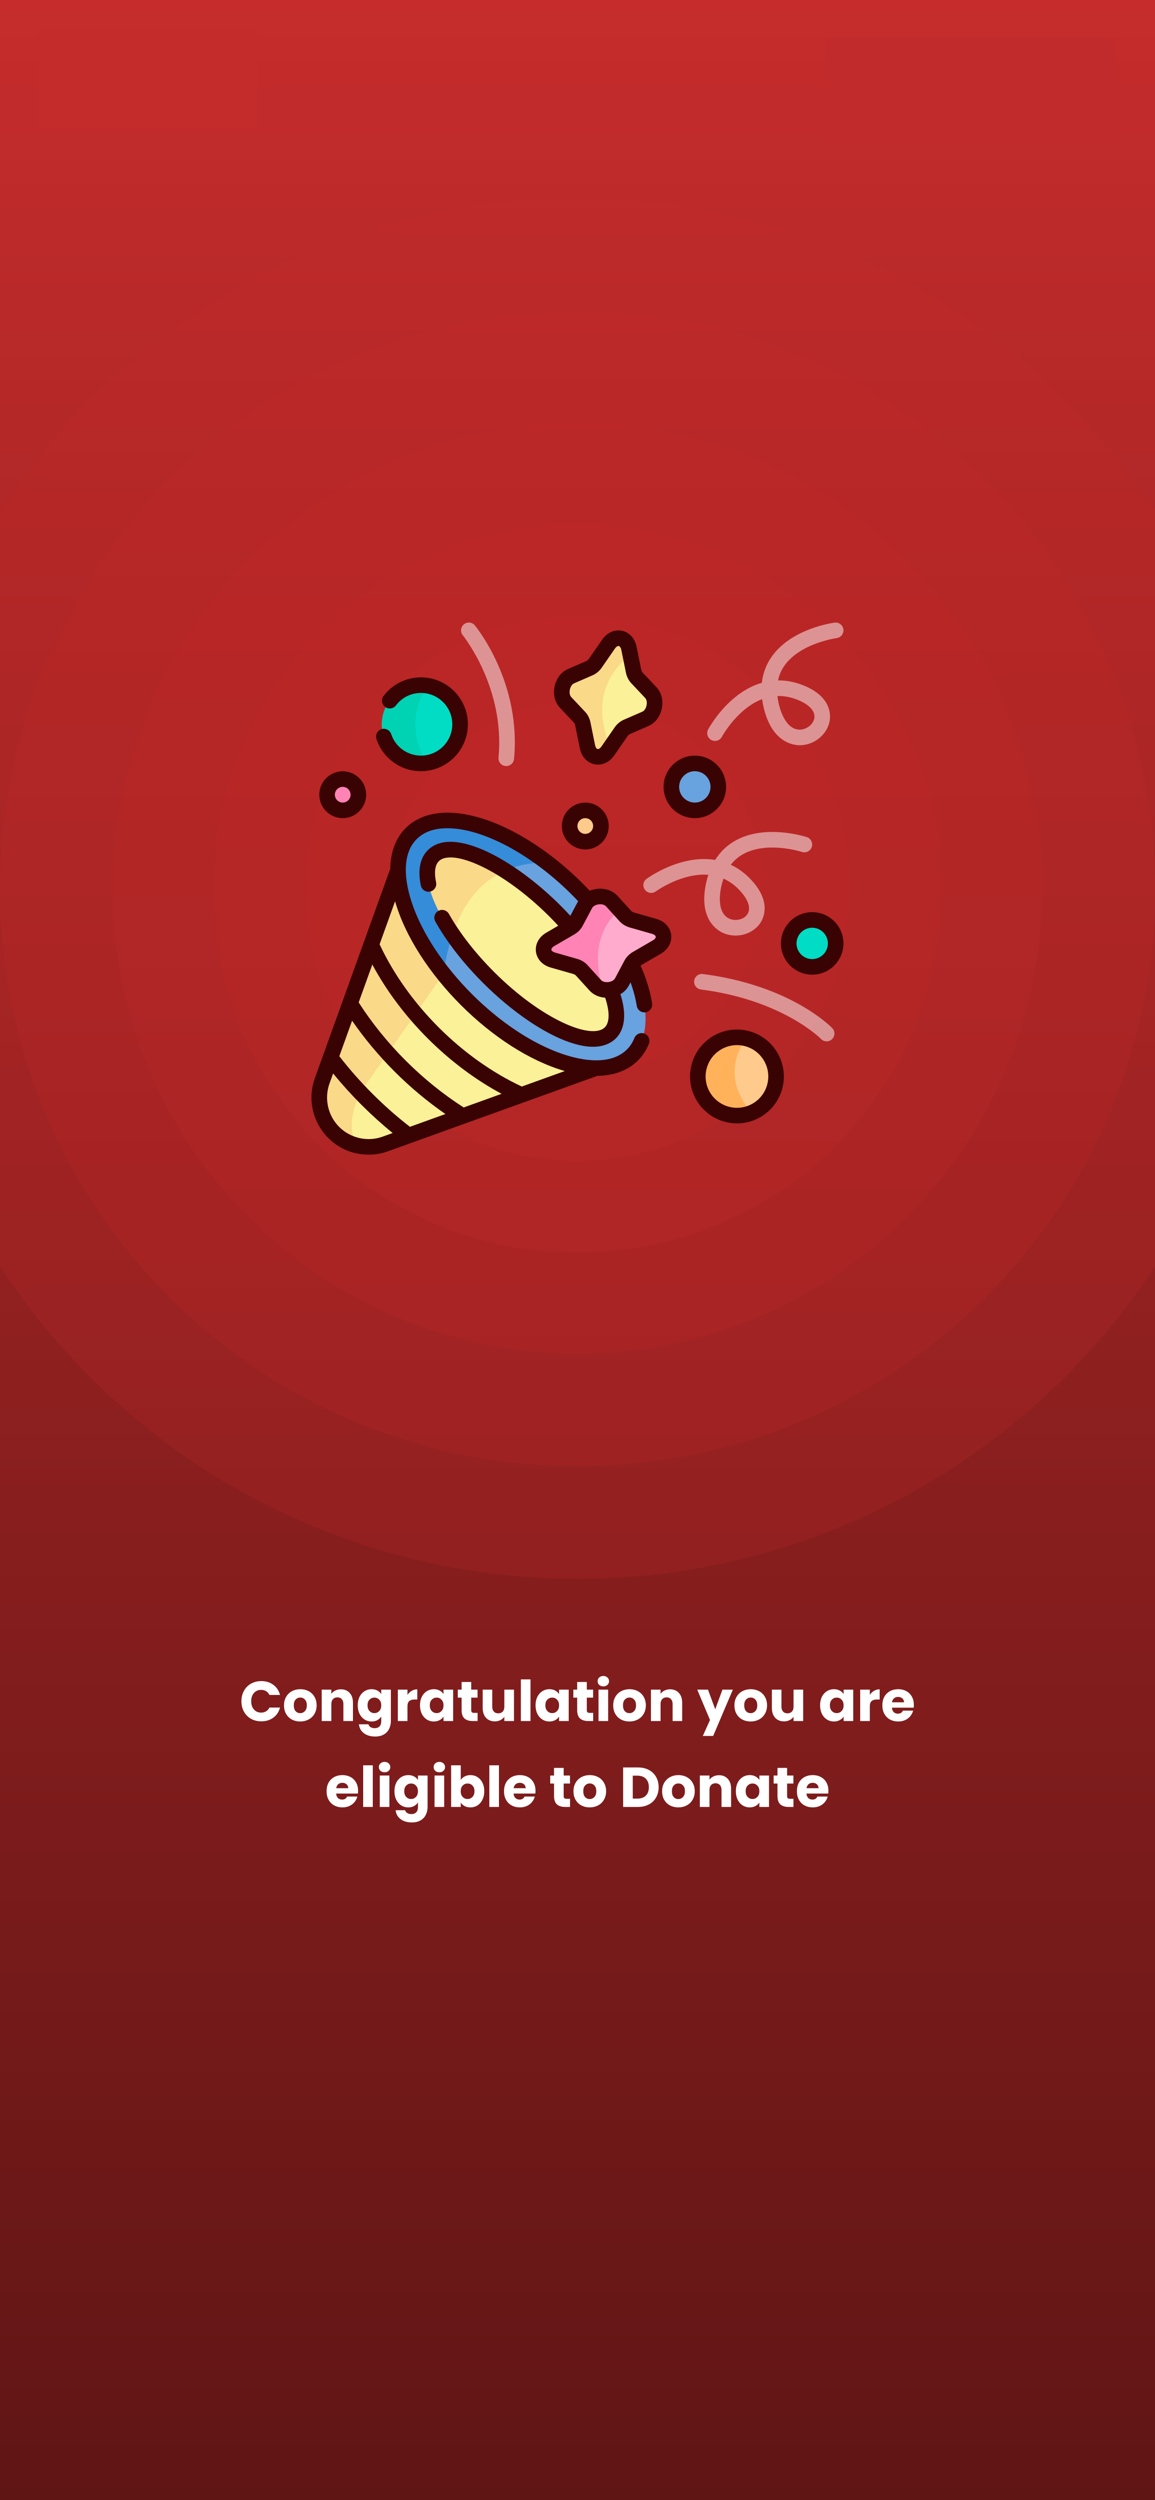 <svg width="390" height="844" viewBox="0 0 390 844" fill="none" xmlns="http://www.w3.org/2000/svg">
<rect x="0" y="0" width="390" height="844" fill="#808080" stroke="none"/>
<g clip-path="url(#clip0_1_1551)">
<rect width="390" height="844" fill="url(#paint0_linear_1_1551)"/>
<circle opacity="0.2" cx="195" cy="300" r="63" fill="#C62C2C"/>
<circle opacity="0.2" cx="195" cy="300" r="92" fill="#C62C2C"/>
<circle opacity="0.2" cx="195" cy="300" r="123" fill="#C62C2C"/>
<circle opacity="0.2" cx="195" cy="300" r="157" fill="#C62C2C"/>
<circle opacity="0.2" cx="195" cy="300" r="195" fill="#C62C2C"/>
<circle opacity="0.2" cx="195" cy="300" r="233" fill="#C62C2C"/>
<path d="M361 28V30H362V32H361V34H346V28H361ZM361.5 26H345.5C344.672 26 344 26.672 344 27.5V34.5C344 35.328 344.672 36 345.5 36H361.5C362.328 36 363 35.328 363 34.5V34H363.25C363.664 34 364 33.664 364 33.25V28.75C364 28.336 363.664 28 363.25 28H363V27.5C363 26.672 362.328 26 361.5 26ZM360 29H347V33H360V29Z" fill="black"/>
<path d="M324.4 32H322.9C322.624 32 322.4 32.224 322.4 32.5V38.5C322.4 38.776 322.624 39 322.9 39H324.4C324.676 39 324.9 38.776 324.9 38.5V32.5C324.9 32.224 324.676 32 324.4 32ZM320.4 35H318.9C318.624 35 318.4 35.224 318.4 35.5V38.5C318.4 38.776 318.624 39 318.9 39H320.4C320.676 39 320.9 38.776 320.9 38.5V35.5C320.9 35.224 320.676 35 320.4 35ZM328.4 29H326.9C326.624 29 326.4 29.224 326.4 29.5V38.5C326.4 38.776 326.624 39 326.9 39H328.4C328.676 39 328.9 38.776 328.9 38.5V29.5C328.9 29.224 328.676 29 328.4 29ZM332.4 26H330.9C330.624 26 330.4 26.224 330.4 26.5V38.5C330.4 38.776 330.624 39 330.9 39H332.4C332.676 39 332.9 38.776 332.9 38.5V26.5C332.9 26.224 332.676 26 332.4 26ZM336.4 23H334.9C334.624 23 334.4 23.224 334.4 23.5V38.5C334.4 38.776 334.624 39 334.9 39H336.4C336.676 39 336.9 38.776 336.9 38.5V23.5C336.9 23.224 336.676 23 336.4 23Z" fill="black"/>
<path d="M311.841 27.84C306.304 22.719 297.693 22.721 292.159 27.84C291.951 28.032 291.947 28.358 292.148 28.558L293.218 29.62C293.41 29.81 293.719 29.814 293.918 29.632C298.478 25.454 305.521 25.453 310.082 29.632C310.282 29.814 310.59 29.81 310.782 29.62L311.852 28.558C312.053 28.358 312.049 28.032 311.841 27.84ZM302 34C300.895 34 300 34.895 300 36C300 37.105 300.895 38 302 38C303.105 38 304 37.105 304 36C304 34.895 303.105 34 302 34ZM308.333 31.388C304.732 28.203 299.264 28.206 295.667 31.388C295.451 31.578 295.444 31.909 295.649 32.111L296.725 33.173C296.912 33.358 297.214 33.371 297.414 33.198C300.037 30.931 303.968 30.936 306.586 33.198C306.785 33.371 307.087 33.359 307.275 33.173L308.351 32.111C308.556 31.909 308.549 31.578 308.333 31.388Z" fill="black"/>
<path d="M28.206 32.004C28.346 32.741 28.775 33.11 29.494 33.11C29.989 33.11 30.339 32.891 30.544 32.452C30.749 32.013 30.852 31.299 30.852 30.31C30.647 30.599 30.367 30.823 30.012 30.982C29.657 31.141 29.261 31.22 28.822 31.22C28.225 31.22 27.693 31.099 27.226 30.856C26.759 30.604 26.391 30.235 26.12 29.75C25.859 29.255 25.728 28.658 25.728 27.958C25.728 27.267 25.868 26.665 26.148 26.152C26.437 25.639 26.843 25.242 27.366 24.962C27.898 24.682 28.523 24.542 29.242 24.542C30.623 24.542 31.589 24.971 32.14 25.83C32.691 26.689 32.966 27.953 32.966 29.624C32.966 30.837 32.854 31.841 32.63 32.634C32.415 33.418 32.047 34.015 31.524 34.426C31.011 34.837 30.306 35.042 29.41 35.042C28.701 35.042 28.094 34.902 27.59 34.622C27.095 34.342 26.713 33.973 26.442 33.516C26.181 33.059 26.031 32.555 25.994 32.004H28.206ZM29.368 29.33C29.76 29.33 30.073 29.213 30.306 28.98C30.539 28.737 30.656 28.411 30.656 28C30.656 27.552 30.535 27.207 30.292 26.964C30.049 26.721 29.723 26.6 29.312 26.6C28.901 26.6 28.575 26.726 28.332 26.978C28.099 27.221 27.982 27.557 27.982 27.986C27.982 28.387 28.099 28.714 28.332 28.966C28.575 29.209 28.92 29.33 29.368 29.33ZM35.601 35.112C35.181 35.112 34.836 34.991 34.565 34.748C34.304 34.496 34.173 34.188 34.173 33.824C34.173 33.451 34.304 33.138 34.565 32.886C34.836 32.634 35.181 32.508 35.601 32.508C36.012 32.508 36.348 32.634 36.609 32.886C36.88 33.138 37.015 33.451 37.015 33.824C37.015 34.188 36.88 34.496 36.609 34.748C36.348 34.991 36.012 35.112 35.601 35.112ZM35.601 29.414C35.181 29.414 34.836 29.293 34.565 29.05C34.304 28.798 34.173 28.49 34.173 28.126C34.173 27.753 34.304 27.44 34.565 27.188C34.836 26.936 35.181 26.81 35.601 26.81C36.012 26.81 36.348 26.936 36.609 27.188C36.88 27.44 37.015 27.753 37.015 28.126C37.015 28.49 36.88 28.798 36.609 29.05C36.348 29.293 36.012 29.414 35.601 29.414ZM38.222 29.75C38.222 28.145 38.53 26.88 39.146 25.956C39.771 25.032 40.775 24.57 42.156 24.57C43.537 24.57 44.536 25.032 45.152 25.956C45.777 26.88 46.09 28.145 46.09 29.75C46.09 31.374 45.777 32.648 45.152 33.572C44.536 34.496 43.537 34.958 42.156 34.958C40.775 34.958 39.771 34.496 39.146 33.572C38.53 32.648 38.222 31.374 38.222 29.75ZM43.738 29.75C43.738 28.807 43.635 28.084 43.43 27.58C43.224 27.067 42.8 26.81 42.156 26.81C41.512 26.81 41.087 27.067 40.882 27.58C40.676 28.084 40.574 28.807 40.574 29.75C40.574 30.385 40.611 30.912 40.686 31.332C40.761 31.743 40.91 32.079 41.134 32.34C41.367 32.592 41.708 32.718 42.156 32.718C42.604 32.718 42.94 32.592 43.164 32.34C43.397 32.079 43.551 31.743 43.626 31.332C43.7 30.912 43.738 30.385 43.738 29.75ZM47.355 29.75C47.355 28.145 47.663 26.88 48.279 25.956C48.904 25.032 49.907 24.57 51.289 24.57C52.67 24.57 53.669 25.032 54.285 25.956C54.91 26.88 55.223 28.145 55.223 29.75C55.223 31.374 54.91 32.648 54.285 33.572C53.669 34.496 52.67 34.958 51.289 34.958C49.907 34.958 48.904 34.496 48.279 33.572C47.663 32.648 47.355 31.374 47.355 29.75ZM52.871 29.75C52.871 28.807 52.768 28.084 52.563 27.58C52.357 27.067 51.933 26.81 51.289 26.81C50.645 26.81 50.22 27.067 50.015 27.58C49.809 28.084 49.707 28.807 49.707 29.75C49.707 30.385 49.744 30.912 49.819 31.332C49.893 31.743 50.043 32.079 50.267 32.34C50.5 32.592 50.841 32.718 51.289 32.718C51.737 32.718 52.073 32.592 52.297 32.34C52.53 32.079 52.684 31.743 52.759 31.332C52.833 30.912 52.871 30.385 52.871 29.75Z" fill="black"/>
<path d="M207.596 358.29L179.527 368.393L174.071 368.965L172.116 371.059L158.273 376.042L153.645 376.611L151.617 378.439L138.682 383.095C138.679 383.095 138.679 383.099 138.679 383.099V383.095L134.31 383.351L132.401 385.359L130.089 386.19C126.906 387.338 123.524 387.464 120.369 386.667C117.513 385.948 114.842 384.467 112.674 382.299C108.112 377.737 106.596 370.951 108.782 364.884L109.614 362.571L111.877 360.845V356.29L116.534 343.356L118.93 342.089V336.699L123.913 322.856L126.829 320.407L126.58 315.445L136.682 287.376L148.052 298.746L207.596 358.29Z" fill="#FBF198"/>
<path d="M124.145 365.234C124.145 365.234 115.218 376.632 120.369 386.667C117.513 385.948 114.842 384.467 112.674 382.299C108.112 377.737 106.596 370.951 108.782 364.884L109.614 362.571L111.877 360.845V356.29L116.534 343.356L118.93 342.089V336.699L123.913 322.856L126.829 320.407L126.58 315.445L136.682 287.376L148.052 298.746L149.75 328.79L124.145 365.234Z" fill="#FAD989"/>
<path d="M213.558 356.143C203.241 366.463 178.148 358.097 157.512 337.461C154.691 334.639 152.097 331.734 149.75 328.793V328.79L134.409 293.693C134.405 288.668 135.826 284.415 138.83 281.415C147.518 272.726 166.681 277.285 184.84 291.265C188.247 293.882 191.616 296.837 194.876 300.097C215.512 320.733 223.878 345.826 213.558 356.143Z" fill="#68A2DF"/>
<path d="M184.84 291.265C172.973 290.907 154.347 295.844 149.75 328.79C134.935 310.234 129.921 290.321 138.83 281.415C147.518 272.726 166.681 277.285 184.84 291.265Z" fill="#358CD9"/>
<path d="M206.087 348.672C199.894 354.862 181.492 346.496 164.986 329.986C160.186 325.186 156.073 320.228 152.806 315.452L152.332 310.613L161.052 294.784L170.604 293.893C176.057 297.363 181.84 302.002 187.405 307.567C203.911 324.077 212.277 342.478 206.087 348.672Z" fill="#FBF198"/>
<path d="M170.604 293.893C163.702 296.96 156.947 303.248 152.806 315.452C144.841 303.809 141.911 293.279 146.3 288.885C150.406 284.783 159.877 287.075 170.604 293.893Z" fill="#FAD989"/>
<path d="M261.736 366.263C260.764 370.642 257.722 374.021 253.869 375.611C251.455 376.611 248.718 376.902 245.974 376.291C238.851 374.705 234.363 367.649 235.945 360.525C237.531 353.406 244.588 348.914 251.711 350.5C251.767 350.514 251.823 350.525 251.88 350.542C258.901 352.195 263.308 359.199 261.736 366.263Z" fill="#FFCA8B"/>
<path d="M253.87 375.611C251.455 376.611 248.718 376.902 245.974 376.291C238.851 374.705 234.363 367.649 235.946 360.525C237.532 353.406 244.588 348.914 251.712 350.5C251.768 350.514 251.824 350.525 251.88 350.542C249.325 354.132 243.781 364.406 253.87 375.611Z" fill="#FFB25A"/>
<path d="M155.354 244.503C155.354 251.188 150.389 256.715 143.943 257.592C143.353 257.673 142.753 257.715 142.143 257.715C134.847 257.715 128.931 251.799 128.931 244.503C128.931 237.208 134.847 231.296 142.143 231.296C143.016 231.296 143.869 231.38 144.697 231.541C150.771 232.731 155.354 238.082 155.354 244.503Z" fill="#00DDC4"/>
<path d="M143.943 257.592C143.353 257.673 142.753 257.715 142.142 257.715C134.847 257.715 128.931 251.799 128.931 244.503C128.931 237.208 134.847 231.296 142.142 231.296C143.016 231.296 143.869 231.38 144.697 231.541C142.645 234.071 136.261 243.651 143.943 257.592Z" fill="#00D2B4"/>
<path d="M221.8 319.702L215.035 323.635C214.221 324.109 213.586 324.744 213.2 325.467L209.985 331.516C208.863 333.629 206.006 334.569 203.617 334.057L196.385 319.54L198.627 304.051C200.771 302.188 204.659 302.079 206.571 304.188L209.22 307.108L211.175 309.259C211.726 309.866 212.501 310.329 213.403 310.585L220.93 312.733C224.66 313.796 225.155 317.754 221.8 319.702Z" fill="#FFABCD"/>
<path d="M203.616 334.057C202.616 333.846 201.701 333.38 201.027 332.636L196.419 327.565C195.869 326.958 195.097 326.499 194.195 326.239L186.664 324.091C182.934 323.028 182.44 319.073 185.794 317.122L192.563 313.189C193.374 312.719 194.009 312.08 194.395 311.357L197.609 305.308C199.202 302.311 204.29 301.676 206.571 304.188L209.22 307.108C205.101 310.603 198.83 318.779 203.616 334.057Z" fill="#FF83B4"/>
<path d="M217.944 242.665L211.663 245.398C210.912 245.725 210.228 246.311 209.694 247.083L206.055 252.343L205.241 253.522C203.034 256.711 199.129 255.908 198.36 252.107L196.809 244.433C196.623 243.514 196.227 242.707 195.662 242.11L190.967 237.12C188.64 234.65 189.675 229.629 192.784 228.278L199.069 225.544C199.82 225.218 200.504 224.632 201.038 223.86L205.49 217.421C207.694 214.231 211.6 215.035 212.368 218.835L212.831 221.123L213.923 226.509C214.109 227.429 214.505 228.236 215.067 228.832L219.762 233.822C222.088 236.292 221.057 241.314 217.944 242.665Z" fill="#FBF198"/>
<path d="M206.056 252.343L205.242 253.522C203.034 256.711 199.129 255.908 198.36 252.107L196.81 244.433C196.624 243.514 196.227 242.707 195.662 242.11L190.967 237.12C188.641 234.65 189.676 229.629 192.785 228.278L199.069 225.544C199.82 225.218 200.505 224.632 201.038 223.86L205.491 217.421C207.694 214.231 211.6 215.035 212.368 218.835L212.832 221.123C206.992 225.583 199.122 235.226 206.056 252.343Z" fill="#FAD989"/>
<path d="M274.247 326.409C278.625 326.409 282.173 322.86 282.173 318.482C282.173 314.105 278.625 310.556 274.247 310.556C269.87 310.556 266.321 314.105 266.321 318.482C266.321 322.86 269.87 326.409 274.247 326.409Z" fill="#00DDC4"/>
<path d="M234.616 273.567C238.994 273.567 242.542 270.018 242.542 265.641C242.542 261.263 238.994 257.715 234.616 257.715C230.239 257.715 226.69 261.263 226.69 265.641C226.69 270.018 230.239 273.567 234.616 273.567Z" fill="#68A2DF"/>
<path d="M197.627 284.136C200.545 284.136 202.911 281.77 202.911 278.851C202.911 275.933 200.545 273.567 197.627 273.567C194.708 273.567 192.343 275.933 192.343 278.851C192.343 281.77 194.708 284.136 197.627 284.136Z" fill="#FFCA8B"/>
<path d="M115.722 273.567C118.641 273.567 121.007 271.201 121.007 268.283C121.007 265.365 118.641 262.999 115.722 262.999C112.804 262.999 110.438 265.365 110.438 268.283C110.438 271.201 112.804 273.567 115.722 273.567Z" fill="#FF83B4"/>
<path d="M252.282 347.931C243.734 346.031 235.279 351.407 233.378 359.955C231.476 368.502 236.854 376.957 245.401 378.859C253.949 380.76 262.404 375.383 264.306 366.835C266.203 358.308 260.809 349.828 252.282 347.931ZM259.168 365.692C257.898 371.399 252.251 374.992 246.544 373.721C240.837 372.452 237.246 366.805 238.516 361.098C239.631 356.085 244.069 352.813 248.821 352.813C255.647 352.813 260.626 359.138 259.168 365.692Z" fill="#3A0303"/>
<path d="M142.143 260.347C150.879 260.347 157.986 253.24 157.986 244.504C157.986 235.77 150.879 228.664 142.143 228.664C137.139 228.664 132.535 230.953 129.511 234.946C128.633 236.104 128.861 237.755 130.02 238.632C131.179 239.511 132.829 239.282 133.707 238.124C135.726 235.457 138.801 233.928 142.143 233.928C147.976 233.928 152.722 238.672 152.722 244.504C152.722 250.337 147.976 255.083 142.143 255.083C137.572 255.083 133.535 252.17 132.096 247.833C131.638 246.453 130.149 245.705 128.769 246.164C127.39 246.622 126.643 248.111 127.1 249.49C129.255 255.984 135.3 260.347 142.143 260.347Z" fill="#3A0303"/>
<path opacity="0.5" d="M168.328 255.728C168.18 257.269 169.389 258.612 170.951 258.612C172.291 258.612 173.436 257.593 173.567 256.232C176.038 230.492 160.978 211.904 160.336 211.125C159.412 210.004 157.756 209.845 156.635 210.768C155.513 211.691 155.352 213.349 156.273 214.471C156.417 214.646 170.585 232.22 168.328 255.728Z" fill="white"/>
<path opacity="0.5" d="M237.345 328.813C235.9 328.626 234.584 329.646 234.398 331.087C234.212 332.528 235.23 333.847 236.671 334.033C264.198 337.583 277.088 350.589 277.234 350.739C277.75 351.276 278.44 351.546 279.13 351.546C281.433 351.546 282.631 348.764 281.03 347.093C280.466 346.505 266.869 332.621 237.345 328.813Z" fill="white"/>
<path d="M221.653 310.202L214.125 308.054C213.699 307.933 213.344 307.733 213.124 307.491L208.52 302.42C206.219 299.886 202.268 299.391 199.121 300.7C184.376 284.981 165.942 274.684 151.777 274.346C139.872 274.058 131.943 281.16 131.774 293.263L106.306 363.992C101.848 376.364 110.912 389.799 124.484 389.798C126.668 389.798 128.867 389.428 130.981 388.667L201.706 363.196C210.696 363.071 216.573 358.7 219.104 352.36C219.643 351.01 218.986 349.479 217.636 348.94C216.286 348.401 214.755 349.059 214.216 350.409C213.619 351.905 212.771 353.208 211.697 354.282C207.449 358.531 199.828 359.111 190.237 355.914C169.118 348.873 146.099 325.855 139.059 304.735C135.862 295.145 136.442 287.524 140.691 283.276C143.237 280.729 146.919 279.49 151.651 279.608C164.253 279.908 181.583 289.741 195.208 304.22L192.58 309.166C191.503 307.995 190.397 306.836 189.266 305.707C173.873 290.316 152.931 278.539 144.44 287.025C142.615 288.849 140.729 292.399 142.101 298.949C142.399 300.372 143.794 301.282 145.216 300.985C146.639 300.687 147.55 299.292 147.252 297.87C146.761 295.526 146.521 292.388 148.161 290.747C152.889 286.023 171.77 294.431 188.501 312.506L184.473 314.848C179.116 317.962 179.985 324.924 185.944 326.623L193.473 328.771C193.898 328.893 194.254 329.092 194.473 329.334L199.078 334.405C200.368 335.827 202.259 336.671 204.338 336.806C205.919 341.536 205.894 345.145 204.228 346.811C199.814 351.223 182.889 344.171 166.848 328.126C160.487 321.768 155.208 314.987 151.58 308.516C150.869 307.248 149.265 306.797 147.998 307.507C146.73 308.218 146.278 309.822 146.989 311.09C158.7 331.982 185.054 353.377 200.277 353.376C207.86 353.376 213.334 347.66 209.491 335.622C211.58 334.404 212.19 332.98 212.911 331.622C213.908 334.378 214.609 337.029 214.997 339.54C215.217 340.967 216.552 341.962 218 341.74C219.436 341.517 220.42 340.173 220.199 338.737C219.576 334.71 218.261 330.412 216.3 325.949L223.125 321.977C228.482 318.864 227.612 311.902 221.653 310.202ZM156.566 373.862C142.597 364.907 130.066 352.376 121.111 338.406L125.717 325.609C135.358 343.566 151.407 359.615 169.363 369.255L156.566 373.862ZM138.415 380.396C129.604 373.573 121.4 365.369 114.577 356.557L118.891 344.573C127.289 356.728 138.244 367.684 150.399 376.082L138.415 380.396ZM129.197 383.715C124.112 385.546 118.357 384.261 114.535 380.438C110.713 376.616 109.426 370.86 111.259 365.775L112.479 362.384C118.435 369.693 125.281 376.538 132.589 382.494L129.197 383.715ZM190.719 361.568L176.194 366.796C155.927 357.334 137.639 339.046 128.177 318.779L133.402 304.263C140.274 328.178 166.686 354.671 190.719 361.568ZM220.48 317.426L213.711 321.361C212.474 322.08 211.494 323.073 210.877 324.233L207.662 330.282C206.926 331.667 204.028 332.028 202.974 330.867L198.37 325.796C197.487 324.823 196.292 324.101 194.916 323.709L187.388 321.561C186.705 321.366 186.233 320.994 186.185 320.613C186.138 320.232 186.504 319.755 187.117 319.398L193.886 315.464C195.124 314.744 196.104 313.751 196.72 312.592L199.935 306.543C200.668 305.163 203.566 304.795 204.623 305.957L209.227 311.029C210.11 312.001 211.305 312.723 212.681 313.115L220.209 315.263C220.892 315.458 221.364 315.83 221.412 316.211C221.459 316.593 221.093 317.069 220.48 317.426Z" fill="#3A0303"/>
<path d="M193.748 243.913C193.971 244.151 194.143 244.521 194.231 244.955L195.782 252.628C197.007 258.689 203.876 260.122 207.406 255.018L211.858 248.577C212.11 248.213 212.413 247.941 212.713 247.811L218.995 245.079C223.779 242.999 225.256 235.815 221.68 232.017L216.984 227.029C216.76 226.791 216.589 226.422 216.501 225.987L214.949 218.314C213.722 212.241 206.849 210.829 203.325 215.925L198.874 222.364C198.622 222.729 198.318 223.001 198.018 223.132L191.737 225.863C186.952 227.943 185.476 235.127 189.052 238.926L193.748 243.913ZM193.835 230.69L200.118 227.958C201.322 227.435 202.389 226.536 203.203 225.358L207.655 218.918C207.933 218.516 208.461 217.987 208.939 218.085C209.315 218.162 209.649 218.662 209.79 219.358L211.341 227.031C211.625 228.435 212.251 229.682 213.151 230.637L217.847 235.625C218.922 236.767 218.334 239.627 216.896 240.253L210.614 242.984C209.409 243.508 208.342 244.407 207.528 245.584L203.076 252.024C202.672 252.608 202.165 252.934 201.792 252.858C201.416 252.781 201.081 252.281 200.941 251.585L199.389 243.912C199.106 242.509 198.48 241.262 197.579 240.306L192.884 235.318C191.81 234.176 192.397 231.315 193.835 230.69Z" fill="#3A0303"/>
<path opacity="0.5" d="M240.193 249.816C241.475 250.499 243.07 250.015 243.754 248.733C243.78 248.684 246.406 243.818 251.064 239.851C253.112 238.107 255.204 236.829 257.333 236.018C257.467 237.03 257.663 238.064 257.922 239.118C260.729 250.554 267.689 251.579 270.071 251.579C274.78 251.579 279.232 248.13 280.129 243.487C280.477 241.686 280.91 235.508 271.881 231.621C268.812 230.299 265.743 229.662 262.717 229.69C263.088 227.936 263.776 226.32 264.78 224.852C270.066 217.124 282.388 215.426 282.508 215.41C283.95 215.225 284.969 213.907 284.784 212.465C284.599 211.023 283.28 210.006 281.839 210.189C281.239 210.266 267.088 212.183 260.451 221.858C258.668 224.458 257.598 227.346 257.247 230.496C253.939 231.445 250.719 233.232 247.651 235.844C242.241 240.452 239.235 246.02 239.11 246.255C238.426 247.537 238.911 249.132 240.193 249.816ZM269.8 236.455C278.797 240.329 274.257 246.212 270.14 246.315C265.393 246.44 263.037 239.668 262.511 234.97C264.909 234.895 267.339 235.395 269.8 236.455Z" fill="white"/>
<path opacity="0.5" d="M239.175 295.32C238.859 296.29 238.59 297.307 238.368 298.37C235.892 310.238 242.151 314.052 244.128 314.939C248.442 316.873 253.776 315.595 256.513 311.897C257.605 310.423 260.662 305.037 254.196 297.633C251.998 295.116 249.507 293.213 246.764 291.936C247.855 290.513 249.173 289.353 250.713 288.462C258.817 283.772 270.666 287.561 270.781 287.599C272.16 288.054 273.649 287.305 274.105 285.924C274.56 284.544 273.811 283.056 272.431 282.6C271.857 282.411 258.265 278.031 248.102 283.892C245.37 285.468 243.159 287.611 241.483 290.301C238.089 289.729 234.414 289.951 230.518 290.983C223.648 292.804 218.534 296.529 218.319 296.687C217.15 297.547 216.899 299.191 217.758 300.362C218.616 301.533 220.263 301.786 221.435 300.929C221.481 300.895 226.067 297.576 232.001 296.036C234.55 295.373 236.943 295.135 239.175 295.32ZM244.298 296.609C246.488 297.581 248.47 299.077 250.232 301.095C256.692 308.492 250.023 311.812 246.281 310.136C241.954 308.195 242.741 301.084 244.298 296.609Z" fill="white"/>
<path d="M274.247 307.924C268.425 307.924 263.689 312.661 263.689 318.483C263.689 324.304 268.426 329.04 274.247 329.04C280.069 329.04 284.805 324.304 284.805 318.483C284.805 312.661 280.069 307.924 274.247 307.924ZM274.247 323.777C271.328 323.777 268.953 321.402 268.953 318.483C268.953 315.563 271.328 313.188 274.247 313.188C277.166 313.188 279.542 315.563 279.542 318.483C279.542 321.402 277.167 323.777 274.247 323.777Z" fill="#3A0303"/>
<path d="M234.616 276.199C240.438 276.199 245.174 271.462 245.174 265.641C245.174 259.819 240.438 255.083 234.616 255.083C228.794 255.083 224.058 259.819 224.058 265.641C224.058 271.462 228.794 276.199 234.616 276.199ZM234.616 260.347C237.535 260.347 239.911 262.722 239.911 265.641C239.911 268.56 237.535 270.936 234.616 270.936C231.697 270.936 229.322 268.56 229.322 265.641C229.322 262.722 231.697 260.347 234.616 260.347Z" fill="#3A0303"/>
<path d="M189.711 278.851C189.711 283.216 193.262 286.767 197.627 286.767C201.992 286.767 205.543 283.216 205.543 278.851C205.543 274.487 201.992 270.935 197.627 270.935C193.262 270.935 189.711 274.487 189.711 278.851ZM200.279 278.851C200.279 280.314 199.089 281.504 197.627 281.504C196.164 281.504 194.974 280.314 194.974 278.851C194.974 277.389 196.164 276.199 197.627 276.199C199.089 276.199 200.279 277.389 200.279 278.851Z" fill="#3A0303"/>
<path d="M115.722 276.199C120.087 276.199 123.638 272.648 123.638 268.283C123.638 263.918 120.087 260.367 115.722 260.367C111.358 260.367 107.807 263.918 107.807 268.283C107.807 272.648 111.358 276.199 115.722 276.199ZM115.722 265.63C117.185 265.63 118.375 266.821 118.375 268.283C118.375 269.746 117.185 270.936 115.722 270.936C114.26 270.936 113.07 269.746 113.07 268.283C113.07 266.821 114.26 265.63 115.722 265.63Z" fill="#3A0303"/>
<path d="M81.516 574.312C81.516 572.995 81.801 571.823 82.371 570.797C82.941 569.758 83.732 568.954 84.746 568.384C85.772 567.801 86.931 567.51 88.223 567.51C89.806 567.51 91.161 567.928 92.289 568.764C93.416 569.6 94.17 570.74 94.55 572.184H90.978C90.712 571.627 90.332 571.202 89.838 570.911C89.356 570.62 88.805 570.474 88.185 570.474C87.184 570.474 86.373 570.822 85.753 571.519C85.132 572.216 84.822 573.147 84.822 574.312C84.822 575.477 85.132 576.408 85.753 577.105C86.373 577.802 87.184 578.15 88.185 578.15C88.805 578.15 89.356 578.004 89.838 577.713C90.332 577.422 90.712 576.997 90.978 576.44H94.55C94.17 577.884 93.416 579.024 92.289 579.86C91.161 580.683 89.806 581.095 88.223 581.095C86.931 581.095 85.772 580.81 84.746 580.24C83.732 579.657 82.941 578.853 82.371 577.827C81.801 576.801 81.516 575.629 81.516 574.312ZM101.365 581.152C100.327 581.152 99.389 580.93 98.553 580.487C97.73 580.044 97.078 579.41 96.596 578.587C96.128 577.764 95.893 576.801 95.893 575.699C95.893 574.61 96.134 573.653 96.615 572.83C97.097 571.994 97.755 571.354 98.591 570.911C99.427 570.468 100.365 570.246 101.403 570.246C102.442 570.246 103.379 570.468 104.215 570.911C105.051 571.354 105.71 571.994 106.191 572.83C106.673 573.653 106.913 574.61 106.913 575.699C106.913 576.788 106.666 577.751 106.172 578.587C105.691 579.41 105.026 580.044 104.177 580.487C103.341 580.93 102.404 581.152 101.365 581.152ZM101.365 578.34C101.986 578.34 102.512 578.112 102.942 577.656C103.386 577.2 103.607 576.548 103.607 575.699C103.607 574.85 103.392 574.198 102.961 573.742C102.543 573.286 102.024 573.058 101.403 573.058C100.77 573.058 100.244 573.286 99.826 573.742C99.408 574.185 99.199 574.838 99.199 575.699C99.199 576.548 99.402 577.2 99.807 577.656C100.225 578.112 100.745 578.34 101.365 578.34ZM115.097 570.284C116.338 570.284 117.326 570.689 118.061 571.5C118.808 572.298 119.182 573.4 119.182 574.806V581H115.952V575.243C115.952 574.534 115.768 573.983 115.401 573.59C115.034 573.197 114.54 573.001 113.919 573.001C113.298 573.001 112.804 573.197 112.437 573.59C112.07 573.983 111.886 574.534 111.886 575.243V581H108.637V570.398H111.886V571.804C112.215 571.335 112.659 570.968 113.216 570.702C113.773 570.423 114.4 570.284 115.097 570.284ZM125.468 570.246C126.215 570.246 126.867 570.398 127.425 570.702C127.995 571.006 128.432 571.405 128.736 571.899V570.398H131.985V580.981C131.985 581.956 131.788 582.837 131.396 583.622C131.016 584.42 130.427 585.053 129.629 585.522C128.843 585.991 127.862 586.225 126.684 586.225C125.113 586.225 123.84 585.851 122.865 585.104C121.889 584.369 121.332 583.369 121.193 582.102H124.404C124.505 582.507 124.746 582.824 125.126 583.052C125.506 583.293 125.974 583.413 126.532 583.413C127.203 583.413 127.735 583.217 128.128 582.824C128.533 582.444 128.736 581.83 128.736 580.981V579.48C128.419 579.974 127.982 580.379 127.425 580.696C126.867 581 126.215 581.152 125.468 581.152C124.594 581.152 123.802 580.93 123.093 580.487C122.383 580.031 121.82 579.391 121.402 578.568C120.996 577.732 120.794 576.769 120.794 575.68C120.794 574.591 120.996 573.634 121.402 572.811C121.82 571.988 122.383 571.354 123.093 570.911C123.802 570.468 124.594 570.246 125.468 570.246ZM128.736 575.699C128.736 574.888 128.508 574.249 128.052 573.78C127.608 573.311 127.064 573.077 126.418 573.077C125.772 573.077 125.221 573.311 124.765 573.78C124.321 574.236 124.1 574.869 124.1 575.68C124.1 576.491 124.321 577.137 124.765 577.618C125.221 578.087 125.772 578.321 126.418 578.321C127.064 578.321 127.608 578.087 128.052 577.618C128.508 577.149 128.736 576.51 128.736 575.699ZM137.584 572.165C137.964 571.582 138.439 571.126 139.009 570.797C139.579 570.455 140.213 570.284 140.909 570.284V573.723H140.016C139.206 573.723 138.598 573.9 138.192 574.255C137.787 574.597 137.584 575.205 137.584 576.079V581H134.335V570.398H137.584V572.165ZM141.816 575.68C141.816 574.591 142.019 573.634 142.424 572.811C142.842 571.988 143.406 571.354 144.115 570.911C144.825 570.468 145.616 570.246 146.49 570.246C147.238 570.246 147.89 570.398 148.447 570.702C149.017 571.006 149.454 571.405 149.758 571.899V570.398H153.007V581H149.758V579.499C149.442 579.993 148.998 580.392 148.428 580.696C147.871 581 147.219 581.152 146.471 581.152C145.61 581.152 144.825 580.93 144.115 580.487C143.406 580.031 142.842 579.391 142.424 578.568C142.019 577.732 141.816 576.769 141.816 575.68ZM149.758 575.699C149.758 574.888 149.53 574.249 149.074 573.78C148.631 573.311 148.086 573.077 147.44 573.077C146.794 573.077 146.243 573.311 145.787 573.78C145.344 574.236 145.122 574.869 145.122 575.68C145.122 576.491 145.344 577.137 145.787 577.618C146.243 578.087 146.794 578.321 147.44 578.321C148.086 578.321 148.631 578.087 149.074 577.618C149.53 577.149 149.758 576.51 149.758 575.699ZM161.267 578.245V581H159.614C158.436 581 157.517 580.715 156.859 580.145C156.2 579.562 155.871 578.619 155.871 577.314V573.096H154.579V570.398H155.871V567.814H159.12V570.398H161.248V573.096H159.12V577.352C159.12 577.669 159.196 577.897 159.348 578.036C159.5 578.175 159.753 578.245 160.108 578.245H161.267ZM173.545 570.398V581H170.296V579.556C169.967 580.025 169.517 580.405 168.947 580.696C168.39 580.975 167.769 581.114 167.085 581.114C166.275 581.114 165.559 580.937 164.938 580.582C164.318 580.215 163.836 579.689 163.494 579.005C163.152 578.321 162.981 577.517 162.981 576.592V570.398H166.211V576.155C166.211 576.864 166.395 577.415 166.762 577.808C167.13 578.201 167.624 578.397 168.244 578.397C168.878 578.397 169.378 578.201 169.745 577.808C170.113 577.415 170.296 576.864 170.296 576.155V570.398H173.545ZM179.128 566.94V581H175.879V566.94H179.128ZM180.837 575.68C180.837 574.591 181.039 573.634 181.445 572.811C181.863 571.988 182.426 571.354 183.136 570.911C183.845 570.468 184.637 570.246 185.511 570.246C186.258 570.246 186.91 570.398 187.468 570.702C188.038 571.006 188.475 571.405 188.779 571.899V570.398H192.028V581H188.779V579.499C188.462 579.993 188.019 580.392 187.449 580.696C186.891 581 186.239 581.152 185.492 581.152C184.63 581.152 183.845 580.93 183.136 580.487C182.426 580.031 181.863 579.391 181.445 578.568C181.039 577.732 180.837 576.769 180.837 575.68ZM188.779 575.699C188.779 574.888 188.551 574.249 188.095 573.78C187.651 573.311 187.107 573.077 186.461 573.077C185.815 573.077 185.264 573.311 184.808 573.78C184.364 574.236 184.143 574.869 184.143 575.68C184.143 576.491 184.364 577.137 184.808 577.618C185.264 578.087 185.815 578.321 186.461 578.321C187.107 578.321 187.651 578.087 188.095 577.618C188.551 577.149 188.779 576.51 188.779 575.699ZM200.287 578.245V581H198.634C197.456 581 196.538 580.715 195.879 580.145C195.221 579.562 194.891 578.619 194.891 577.314V573.096H193.599V570.398H194.891V567.814H198.14V570.398H200.268V573.096H198.14V577.352C198.14 577.669 198.216 577.897 198.368 578.036C198.52 578.175 198.774 578.245 199.128 578.245H200.287ZM203.731 569.296C203.161 569.296 202.692 569.131 202.325 568.802C201.97 568.46 201.793 568.042 201.793 567.548C201.793 567.041 201.97 566.623 202.325 566.294C202.692 565.952 203.161 565.781 203.731 565.781C204.288 565.781 204.744 565.952 205.099 566.294C205.466 566.623 205.65 567.041 205.65 567.548C205.65 568.042 205.466 568.46 205.099 568.802C204.744 569.131 204.288 569.296 203.731 569.296ZM205.346 570.398V581H202.097V570.398H205.346ZM212.526 581.152C211.488 581.152 210.55 580.93 209.714 580.487C208.891 580.044 208.239 579.41 207.757 578.587C207.289 577.764 207.054 576.801 207.054 575.699C207.054 574.61 207.295 573.653 207.776 572.83C208.258 571.994 208.916 571.354 209.752 570.911C210.588 570.468 211.526 570.246 212.564 570.246C213.603 570.246 214.54 570.468 215.376 570.911C216.212 571.354 216.871 571.994 217.352 572.83C217.834 573.653 218.074 574.61 218.074 575.699C218.074 576.788 217.827 577.751 217.333 578.587C216.852 579.41 216.187 580.044 215.338 580.487C214.502 580.93 213.565 581.152 212.526 581.152ZM212.526 578.34C213.147 578.34 213.673 578.112 214.103 577.656C214.547 577.2 214.768 576.548 214.768 575.699C214.768 574.85 214.553 574.198 214.122 573.742C213.704 573.286 213.185 573.058 212.564 573.058C211.931 573.058 211.405 573.286 210.987 573.742C210.569 574.185 210.36 574.838 210.36 575.699C210.36 576.548 210.563 577.2 210.968 577.656C211.386 578.112 211.906 578.34 212.526 578.34ZM226.258 570.284C227.499 570.284 228.487 570.689 229.222 571.5C229.969 572.298 230.343 573.4 230.343 574.806V581H227.113V575.243C227.113 574.534 226.929 573.983 226.562 573.59C226.195 573.197 225.701 573.001 225.08 573.001C224.459 573.001 223.965 573.197 223.598 573.59C223.231 573.983 223.047 574.534 223.047 575.243V581H219.798V570.398H223.047V571.804C223.376 571.335 223.82 570.968 224.377 570.702C224.934 570.423 225.561 570.284 226.258 570.284ZM247.457 570.398L240.807 586.035H237.311L239.743 580.639L235.43 570.398H239.059L241.51 577.029L243.942 570.398H247.457ZM253.458 581.152C252.419 581.152 251.482 580.93 250.646 580.487C249.823 580.044 249.17 579.41 248.689 578.587C248.22 577.764 247.986 576.801 247.986 575.699C247.986 574.61 248.227 573.653 248.708 572.83C249.189 571.994 249.848 571.354 250.684 570.911C251.52 570.468 252.457 570.246 253.496 570.246C254.535 570.246 255.472 570.468 256.308 570.911C257.144 571.354 257.803 571.994 258.284 572.83C258.765 573.653 259.006 574.61 259.006 575.699C259.006 576.788 258.759 577.751 258.265 578.587C257.784 579.41 257.119 580.044 256.27 580.487C255.434 580.93 254.497 581.152 253.458 581.152ZM253.458 578.34C254.079 578.34 254.604 578.112 255.035 577.656C255.478 577.2 255.7 576.548 255.7 575.699C255.7 574.85 255.485 574.198 255.054 573.742C254.636 573.286 254.117 573.058 253.496 573.058C252.863 573.058 252.337 573.286 251.919 573.742C251.501 574.185 251.292 574.838 251.292 575.699C251.292 576.548 251.495 577.2 251.9 577.656C252.318 578.112 252.837 578.34 253.458 578.34ZM271.199 570.398V581H267.95V579.556C267.62 580.025 267.171 580.405 266.601 580.696C266.043 580.975 265.423 581.114 264.739 581.114C263.928 581.114 263.212 580.937 262.592 580.582C261.971 580.215 261.49 579.689 261.148 579.005C260.806 578.321 260.635 577.517 260.635 576.592V570.398H263.865V576.155C263.865 576.864 264.048 577.415 264.416 577.808C264.783 578.201 265.277 578.397 265.898 578.397C266.531 578.397 267.031 578.201 267.399 577.808C267.766 577.415 267.95 576.864 267.95 576.155V570.398H271.199ZM276.913 575.68C276.913 574.591 277.116 573.634 277.521 572.811C277.939 571.988 278.503 571.354 279.212 570.911C279.921 570.468 280.713 570.246 281.587 570.246C282.334 570.246 282.987 570.398 283.544 570.702C284.114 571.006 284.551 571.405 284.855 571.899V570.398H288.104V581H284.855V579.499C284.538 579.993 284.095 580.392 283.525 580.696C282.968 581 282.315 581.152 281.568 581.152C280.707 581.152 279.921 580.93 279.212 580.487C278.503 580.031 277.939 579.391 277.521 578.568C277.116 577.732 276.913 576.769 276.913 575.68ZM284.855 575.699C284.855 574.888 284.627 574.249 284.171 573.78C283.728 573.311 283.183 573.077 282.537 573.077C281.891 573.077 281.34 573.311 280.884 573.78C280.441 574.236 280.219 574.869 280.219 575.68C280.219 576.491 280.441 577.137 280.884 577.618C281.34 578.087 281.891 578.321 282.537 578.321C283.183 578.321 283.728 578.087 284.171 577.618C284.627 577.149 284.855 576.51 284.855 575.699ZM293.703 572.165C294.083 571.582 294.558 571.126 295.128 570.797C295.698 570.455 296.332 570.284 297.028 570.284V573.723H296.135C295.325 573.723 294.717 573.9 294.311 574.255C293.906 574.597 293.703 575.205 293.703 576.079V581H290.454V570.398H293.703V572.165ZM308.575 575.528C308.575 575.832 308.556 576.149 308.518 576.478H301.165C301.216 577.137 301.425 577.643 301.792 577.998C302.172 578.34 302.635 578.511 303.179 578.511C303.99 578.511 304.554 578.169 304.87 577.485H308.328C308.151 578.182 307.828 578.809 307.359 579.366C306.903 579.923 306.327 580.36 305.63 580.677C304.934 580.994 304.155 581.152 303.293 581.152C302.255 581.152 301.33 580.93 300.519 580.487C299.709 580.044 299.075 579.41 298.619 578.587C298.163 577.764 297.935 576.801 297.935 575.699C297.935 574.597 298.157 573.634 298.6 572.811C299.056 571.988 299.69 571.354 300.5 570.911C301.311 570.468 302.242 570.246 303.293 570.246C304.319 570.246 305.231 570.461 306.029 570.892C306.827 571.323 307.448 571.937 307.891 572.735C308.347 573.533 308.575 574.464 308.575 575.528ZM305.25 574.673C305.25 574.116 305.06 573.672 304.68 573.343C304.3 573.014 303.825 572.849 303.255 572.849C302.711 572.849 302.248 573.007 301.868 573.324C301.501 573.641 301.273 574.09 301.184 574.673H305.25ZM120.913 604.528C120.913 604.832 120.894 605.149 120.856 605.478H113.503C113.554 606.137 113.763 606.643 114.13 606.998C114.51 607.34 114.973 607.511 115.517 607.511C116.328 607.511 116.892 607.169 117.208 606.485H120.666C120.489 607.182 120.166 607.809 119.697 608.366C119.241 608.923 118.665 609.36 117.968 609.677C117.272 609.994 116.493 610.152 115.631 610.152C114.593 610.152 113.668 609.93 112.857 609.487C112.047 609.044 111.413 608.41 110.957 607.587C110.501 606.764 110.273 605.801 110.273 604.699C110.273 603.597 110.495 602.634 110.938 601.811C111.394 600.988 112.028 600.354 112.838 599.911C113.649 599.468 114.58 599.246 115.631 599.246C116.657 599.246 117.569 599.461 118.367 599.892C119.165 600.323 119.786 600.937 120.229 601.735C120.685 602.533 120.913 603.464 120.913 604.528ZM117.588 603.673C117.588 603.116 117.398 602.672 117.018 602.343C116.638 602.014 116.163 601.849 115.593 601.849C115.049 601.849 114.586 602.007 114.206 602.324C113.839 602.641 113.611 603.09 113.522 603.673H117.588ZM125.876 595.94V610H122.627V595.94H125.876ZM129.865 598.296C129.295 598.296 128.826 598.131 128.459 597.802C128.104 597.46 127.927 597.042 127.927 596.548C127.927 596.041 128.104 595.623 128.459 595.294C128.826 594.952 129.295 594.781 129.865 594.781C130.422 594.781 130.878 594.952 131.233 595.294C131.6 595.623 131.784 596.041 131.784 596.548C131.784 597.042 131.6 597.46 131.233 597.802C130.878 598.131 130.422 598.296 129.865 598.296ZM131.48 599.398V610H128.231V599.398H131.48ZM137.862 599.246C138.61 599.246 139.262 599.398 139.819 599.702C140.389 600.006 140.826 600.405 141.13 600.899V599.398H144.379V609.981C144.379 610.956 144.183 611.837 143.79 612.622C143.41 613.42 142.821 614.053 142.023 614.522C141.238 614.991 140.256 615.225 139.078 615.225C137.508 615.225 136.235 614.851 135.259 614.104C134.284 613.369 133.727 612.369 133.587 611.102H136.798C136.9 611.507 137.14 611.824 137.52 612.052C137.9 612.293 138.369 612.413 138.926 612.413C139.598 612.413 140.13 612.217 140.522 611.824C140.928 611.444 141.13 610.83 141.13 609.981V608.48C140.814 608.974 140.377 609.379 139.819 609.696C139.262 610 138.61 610.152 137.862 610.152C136.988 610.152 136.197 609.93 135.487 609.487C134.778 609.031 134.214 608.391 133.796 607.568C133.391 606.732 133.188 605.769 133.188 604.68C133.188 603.591 133.391 602.634 133.796 601.811C134.214 600.988 134.778 600.354 135.487 599.911C136.197 599.468 136.988 599.246 137.862 599.246ZM141.13 604.699C141.13 603.888 140.902 603.249 140.446 602.78C140.003 602.311 139.458 602.077 138.812 602.077C138.166 602.077 137.615 602.311 137.159 602.78C136.716 603.236 136.494 603.869 136.494 604.68C136.494 605.491 136.716 606.137 137.159 606.618C137.615 607.087 138.166 607.321 138.812 607.321C139.458 607.321 140.003 607.087 140.446 606.618C140.902 606.149 141.13 605.51 141.13 604.699ZM148.364 598.296C147.794 598.296 147.325 598.131 146.958 597.802C146.603 597.46 146.426 597.042 146.426 596.548C146.426 596.041 146.603 595.623 146.958 595.294C147.325 594.952 147.794 594.781 148.364 594.781C148.921 594.781 149.377 594.952 149.732 595.294C150.099 595.623 150.283 596.041 150.283 596.548C150.283 597.042 150.099 597.46 149.732 597.802C149.377 598.131 148.921 598.296 148.364 598.296ZM149.979 599.398V610H146.73V599.398H149.979ZM155.582 600.899C155.886 600.405 156.323 600.006 156.893 599.702C157.463 599.398 158.116 599.246 158.85 599.246C159.724 599.246 160.516 599.468 161.225 599.911C161.935 600.354 162.492 600.988 162.897 601.811C163.315 602.634 163.524 603.591 163.524 604.68C163.524 605.769 163.315 606.732 162.897 607.568C162.492 608.391 161.935 609.031 161.225 609.487C160.516 609.93 159.724 610.152 158.85 610.152C158.103 610.152 157.451 610.006 156.893 609.715C156.336 609.411 155.899 609.012 155.582 608.518V610H152.333V595.94H155.582V600.899ZM160.218 604.68C160.218 603.869 159.99 603.236 159.534 602.78C159.091 602.311 158.54 602.077 157.881 602.077C157.235 602.077 156.684 602.311 156.228 602.78C155.785 603.249 155.563 603.888 155.563 604.699C155.563 605.51 155.785 606.149 156.228 606.618C156.684 607.087 157.235 607.321 157.881 607.321C158.527 607.321 159.078 607.087 159.534 606.618C159.99 606.137 160.218 605.491 160.218 604.68ZM168.478 595.94V610H165.229V595.94H168.478ZM180.826 604.528C180.826 604.832 180.807 605.149 180.769 605.478H173.416C173.467 606.137 173.676 606.643 174.043 606.998C174.423 607.34 174.886 607.511 175.43 607.511C176.241 607.511 176.805 607.169 177.121 606.485H180.579C180.402 607.182 180.079 607.809 179.61 608.366C179.154 608.923 178.578 609.36 177.881 609.677C177.185 609.994 176.406 610.152 175.544 610.152C174.506 610.152 173.581 609.93 172.77 609.487C171.96 609.044 171.326 608.41 170.87 607.587C170.414 606.764 170.186 605.801 170.186 604.699C170.186 603.597 170.408 602.634 170.851 601.811C171.307 600.988 171.941 600.354 172.751 599.911C173.562 599.468 174.493 599.246 175.544 599.246C176.57 599.246 177.482 599.461 178.28 599.892C179.078 600.323 179.699 600.937 180.142 601.735C180.598 602.533 180.826 603.464 180.826 604.528ZM177.501 603.673C177.501 603.116 177.311 602.672 176.931 602.343C176.551 602.014 176.076 601.849 175.506 601.849C174.962 601.849 174.499 602.007 174.119 602.324C173.752 602.641 173.524 603.09 173.435 603.673H177.501ZM192.476 607.245V610H190.823C189.645 610 188.726 609.715 188.068 609.145C187.409 608.562 187.08 607.619 187.08 606.314V602.096H185.788V599.398H187.08V596.814H190.329V599.398H192.457V602.096H190.329V606.352C190.329 606.669 190.405 606.897 190.557 607.036C190.709 607.175 190.962 607.245 191.317 607.245H192.476ZM199.111 610.152C198.073 610.152 197.135 609.93 196.299 609.487C195.476 609.044 194.824 608.41 194.342 607.587C193.874 606.764 193.639 605.801 193.639 604.699C193.639 603.61 193.88 602.653 194.361 601.83C194.843 600.994 195.501 600.354 196.337 599.911C197.173 599.468 198.111 599.246 199.149 599.246C200.188 599.246 201.125 599.468 201.961 599.911C202.797 600.354 203.456 600.994 203.937 601.83C204.419 602.653 204.659 603.61 204.659 604.699C204.659 605.788 204.412 606.751 203.918 607.587C203.437 608.41 202.772 609.044 201.923 609.487C201.087 609.93 200.15 610.152 199.111 610.152ZM199.111 607.34C199.732 607.34 200.258 607.112 200.688 606.656C201.132 606.2 201.353 605.548 201.353 604.699C201.353 603.85 201.138 603.198 200.707 602.742C200.289 602.286 199.77 602.058 199.149 602.058C198.516 602.058 197.99 602.286 197.572 602.742C197.154 603.185 196.945 603.838 196.945 604.699C196.945 605.548 197.148 606.2 197.553 606.656C197.971 607.112 198.491 607.34 199.111 607.34ZM215.406 596.662C216.812 596.662 218.041 596.941 219.092 597.498C220.144 598.055 220.954 598.841 221.524 599.854C222.107 600.855 222.398 602.014 222.398 603.331C222.398 604.636 222.107 605.795 221.524 606.808C220.954 607.821 220.137 608.607 219.073 609.164C218.022 609.721 216.8 610 215.406 610H210.409V596.662H215.406ZM215.197 607.188C216.426 607.188 217.382 606.852 218.066 606.181C218.75 605.51 219.092 604.56 219.092 603.331C219.092 602.102 218.75 601.146 218.066 600.462C217.382 599.778 216.426 599.436 215.197 599.436H213.658V607.188H215.197ZM229.04 610.152C228.001 610.152 227.064 609.93 226.228 609.487C225.405 609.044 224.752 608.41 224.271 607.587C223.802 606.764 223.568 605.801 223.568 604.699C223.568 603.61 223.809 602.653 224.29 601.83C224.771 600.994 225.43 600.354 226.266 599.911C227.102 599.468 228.039 599.246 229.078 599.246C230.117 599.246 231.054 599.468 231.89 599.911C232.726 600.354 233.385 600.994 233.866 601.83C234.347 602.653 234.588 603.61 234.588 604.699C234.588 605.788 234.341 606.751 233.847 607.587C233.366 608.41 232.701 609.044 231.852 609.487C231.016 609.93 230.079 610.152 229.04 610.152ZM229.04 607.34C229.661 607.34 230.186 607.112 230.617 606.656C231.06 606.2 231.282 605.548 231.282 604.699C231.282 603.85 231.067 603.198 230.636 602.742C230.218 602.286 229.699 602.058 229.078 602.058C228.445 602.058 227.919 602.286 227.501 602.742C227.083 603.185 226.874 603.838 226.874 604.699C226.874 605.548 227.077 606.2 227.482 606.656C227.9 607.112 228.419 607.34 229.04 607.34ZM242.772 599.284C244.013 599.284 245.001 599.689 245.736 600.5C246.483 601.298 246.857 602.4 246.857 603.806V610H243.627V604.243C243.627 603.534 243.443 602.983 243.076 602.59C242.708 602.197 242.214 602.001 241.594 602.001C240.973 602.001 240.479 602.197 240.112 602.59C239.744 602.983 239.561 603.534 239.561 604.243V610H236.312V599.398H239.561V600.804C239.89 600.335 240.333 599.968 240.891 599.702C241.448 599.423 242.075 599.284 242.772 599.284ZM248.469 604.68C248.469 603.591 248.671 602.634 249.077 601.811C249.495 600.988 250.058 600.354 250.768 599.911C251.477 599.468 252.269 599.246 253.143 599.246C253.89 599.246 254.542 599.398 255.1 599.702C255.67 600.006 256.107 600.405 256.411 600.899V599.398H259.66V610H256.411V608.499C256.094 608.993 255.651 609.392 255.081 609.696C254.523 610 253.871 610.152 253.124 610.152C252.262 610.152 251.477 609.93 250.768 609.487C250.058 609.031 249.495 608.391 249.077 607.568C248.671 606.732 248.469 605.769 248.469 604.68ZM256.411 604.699C256.411 603.888 256.183 603.249 255.727 602.78C255.283 602.311 254.739 602.077 254.093 602.077C253.447 602.077 252.896 602.311 252.44 602.78C251.996 603.236 251.775 603.869 251.775 604.68C251.775 605.491 251.996 606.137 252.44 606.618C252.896 607.087 253.447 607.321 254.093 607.321C254.739 607.321 255.283 607.087 255.727 606.618C256.183 606.149 256.411 605.51 256.411 604.699ZM267.919 607.245V610H266.266C265.088 610 264.17 609.715 263.511 609.145C262.852 608.562 262.523 607.619 262.523 606.314V602.096H261.231V599.398H262.523V596.814H265.772V599.398H267.9V602.096H265.772V606.352C265.772 606.669 265.848 606.897 266 607.036C266.152 607.175 266.405 607.245 266.76 607.245H267.919ZM279.723 604.528C279.723 604.832 279.704 605.149 279.666 605.478H272.313C272.363 606.137 272.572 606.643 272.94 606.998C273.32 607.34 273.782 607.511 274.327 607.511C275.137 607.511 275.701 607.169 276.018 606.485H279.476C279.298 607.182 278.975 607.809 278.507 608.366C278.051 608.923 277.474 609.36 276.778 609.677C276.081 609.994 275.302 610.152 274.441 610.152C273.402 610.152 272.477 609.93 271.667 609.487C270.856 609.044 270.223 608.41 269.767 607.587C269.311 606.764 269.083 605.801 269.083 604.699C269.083 603.597 269.304 602.634 269.748 601.811C270.204 600.988 270.837 600.354 271.648 599.911C272.458 599.468 273.389 599.246 274.441 599.246C275.467 599.246 276.379 599.461 277.177 599.892C277.975 600.323 278.595 600.937 279.039 601.735C279.495 602.533 279.723 603.464 279.723 604.528ZM276.398 603.673C276.398 603.116 276.208 602.672 275.828 602.343C275.448 602.014 274.973 601.849 274.403 601.849C273.858 601.849 273.396 602.007 273.016 602.324C272.648 602.641 272.42 603.09 272.332 603.673H276.398Z" fill="white"/>
<rect x="13" y="10" width="74" height="33" fill="#C42B2B"/>
<rect x="279" y="13" width="98" height="36" fill="#C22B2B"/>
</g>
<defs>
<linearGradient id="paint0_linear_1_1551" x1="195" y1="0" x2="195" y2="844" gradientUnits="userSpaceOnUse">
<stop stop-color="#C62C2C"/>
<stop offset="1" stop-color="#601515"/>
</linearGradient>
<clipPath id="clip0_1_1551">
<rect width="390" height="844" fill="white"/>
</clipPath>
</defs>
</svg>

